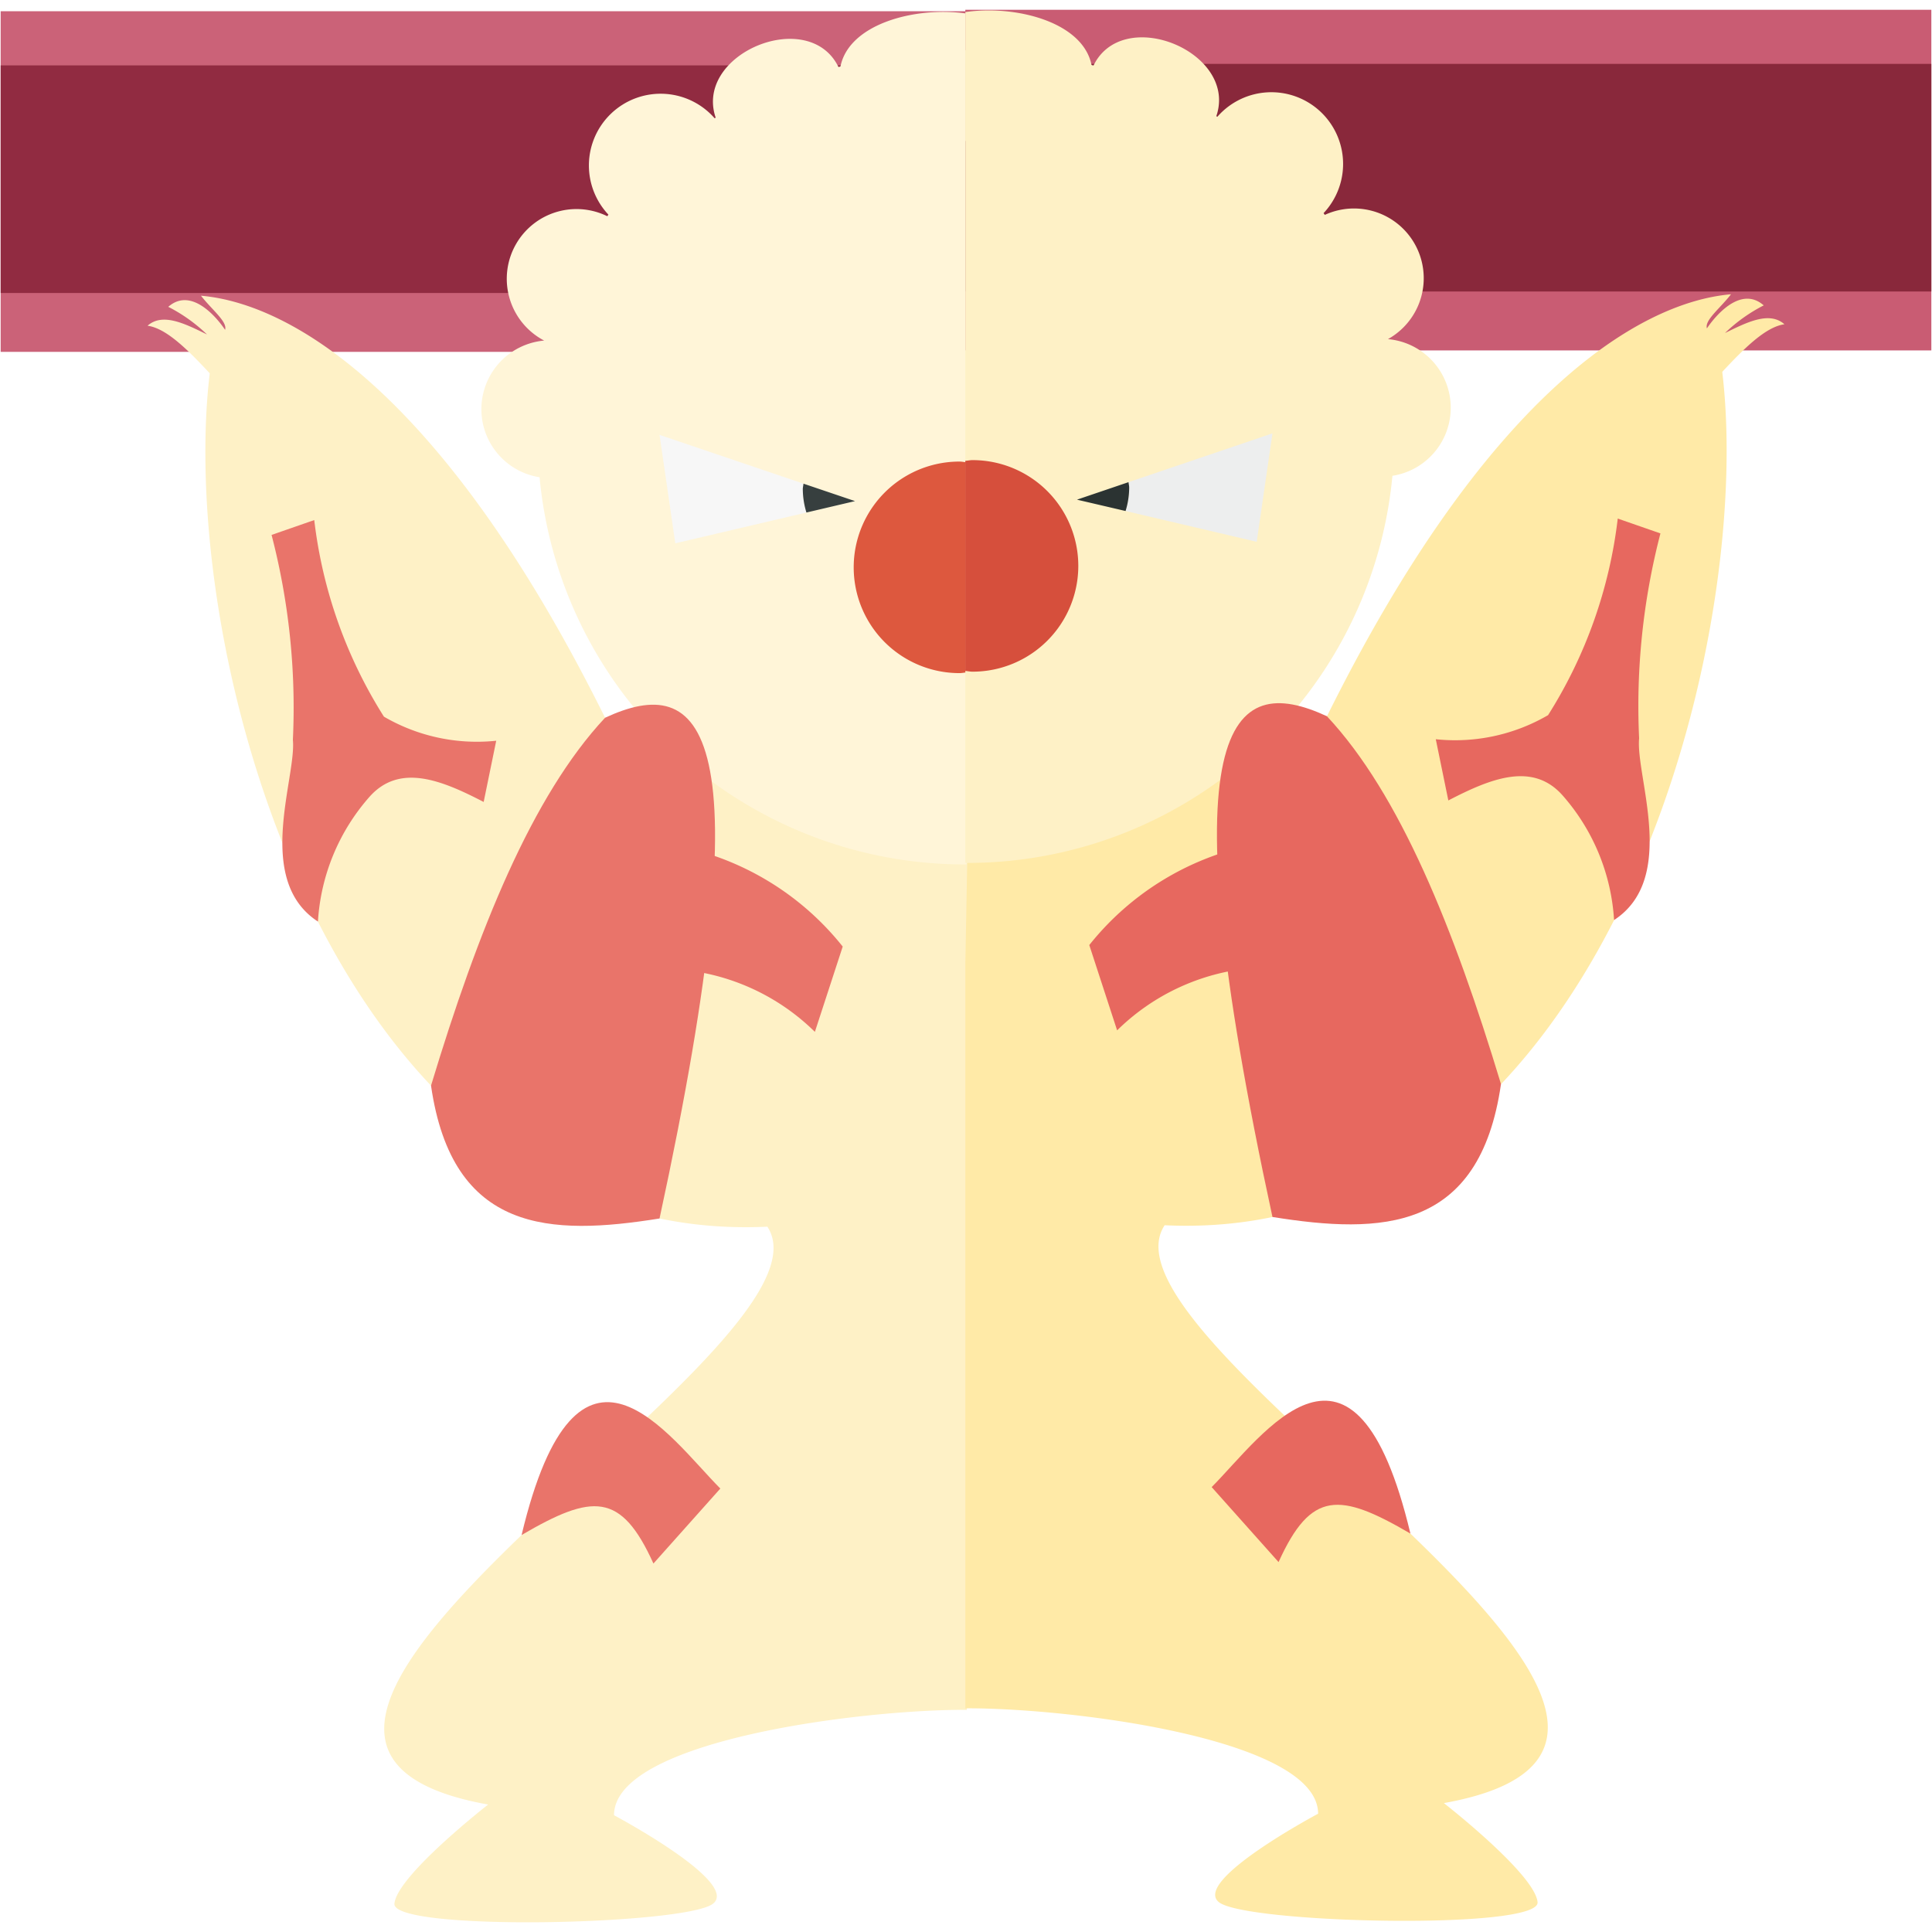 <svg xmlns="http://www.w3.org/2000/svg" viewBox="0 0 32 32"><title>533-gurdurr-shiny</title><rect x="0.011" y="0.186" width="16" height="5.642" style="fill:#cb6278"/><rect x="0.011" y="1.083" width="16" height="3.77" style="fill:#912b41"/><path d="M13.911,1.162c-.458-1.105-2.493-.263-2.036.843a1.188,1.188,0,1,0-1.702,1.641A1.155,1.155,0,1,0,9.013,5.641a1.141,1.141,0,0,0,0,2.273l4.094-1.874,2.905-3.687V.225C15.146.099,14.002.407,13.911,1.162Z" style="fill:#fff5d8"/><path d="M16.108,14.318a15.71,15.71,0,0,0-6.086-2.43C7.416,6.633,4.904,5.036,3.329,4.898c.183.236.441.43.399.565,0,0-.494-.772-.941-.381A2.678,2.678,0,0,1,3.429,5.54c-.366-.179-.735-.366-.985-.145.314.043.67.403,1.03.788-.558,4.658,2.068,14.471,9.236,14.135,1.319,1.998-10.688,8.484-4.625,9.571,0,0-1.508,1.175-1.552,1.641s4.834.355,5.278,0-1.641-1.464-1.641-1.464c0-1.234,4.051-1.746,5.801-1.746l.042.002V15.987Z" style="fill:#fef1c6"/><path d="M15.98.858c-3.907,0-7.074,2.48-7.074,6.386a7.074,7.074,0,0,0,7.074,7.074l.031-.002V.859Z" style="fill:#fff5d8"/><path d="M11.931,24.655c-.85-.853-2.365-3.111-3.292.77,1.173-.686,1.646-.717,2.184.472" style="fill:#e9746a"/><path d="M15.892,7.645a1.752,1.752,0,0,0,0,3.504c.041,0,.079-.009.12-.012V7.657C15.971,7.654,15.933,7.645,15.892,7.645Z" style="fill:#dd583e"/><path d="M13.308,8.011l-2.384-.808.261,1.796,2.172-.51a1.339,1.339,0,0,1-.06-.388C13.297,8.069,13.306,8.042,13.308,8.011Z" style="fill:#f7f7f7"/><path d="M13.308,8.011c-.002.031-.011.058-.011.09a1.339,1.339,0,0,0,.06.388l.805-.189Z" style="fill:#373f3f"/><path d="M4.498,8.86a11.364,11.364,0,0,1,.353,3.394c.061.629-.645,2.319.415,3.01a3.434,3.434,0,0,1,.86-2.073c.494-.547,1.179-.275,1.885.092L8.219,12.269a3.06,3.06,0,0,1-1.86-.399,7.792,7.792,0,0,1-1.154-3.256Z" style="fill:#e9746a"/><path d="M11.286,14.024a4.658,4.658,0,0,1,2.672,1.654l-.461,1.413a3.636,3.636,0,0,0-2.703-1.043Z" style="fill:#e9746a"/><path d="M10.022,11.888c-1.208,1.291-2.104,3.517-2.883,6.093.353,2.449,1.982,2.49,3.785,2.201C12.709,11.939,11.615,11.149,10.022,11.888Z" style="fill:#e9746a"/><rect x="15.989" y="0.162" width="16" height="5.642" style="fill:#c95c73"/><rect x="15.989" y="1.058" width="16" height="3.77" style="fill:#89283b"/><path d="M18.089,1.137c.458-1.105,2.493-.263,2.036.843a1.188,1.188,0,1,1,1.702,1.641,1.155,1.155,0,1,1,1.162,1.996,1.141,1.141,0,0,1,0,2.273L18.894,6.016,15.989,2.328V.2C16.854.075,17.998.383,18.089,1.137Z" style="fill:#fef1c6"/><path d="M16.02,14.293c1.582-1.071,4.473-2.386,5.959-2.43C24.584,6.609,27.096,5.011,28.671,4.874c-.183.236-.441.43-.399.565,0,0,.494-.772.941-.381a2.678,2.678,0,0,0-.642.458c.366-.179.735-.366.985-.145-.314.043-.67.403-1.03.788.558,4.658-2.068,14.471-9.236,14.135-1.319,1.998,10.688,8.484,4.625,9.571,0,0,1.508,1.175,1.552,1.641s-4.834.355-5.278,0S21.832,30.041,21.832,30.041c0-1.234-4.051-1.746-5.801-1.746l-.042.002V15.962Z" style="fill:#ffeaa7"/><path d="M16.02.833c3.907,0,7.074,2.48,7.074,6.386a7.074,7.074,0,0,1-7.074,7.074l-.031-.002V.834C15.999.834,16.009.833,16.02.833Z" style="fill:#fef1c6"/><path d="M20.069,24.631c.85-.853,2.365-3.111,3.292.77-1.173-.686-1.646-.717-2.184.472" style="fill:#e7685f"/><path d="M16.108,7.621a1.752,1.752,0,0,1,0,3.504c-.041,0-.079-.009-.12-.012V7.633C16.029,7.63,16.067,7.621,16.108,7.621Z" style="fill:#d64f3c"/><path d="M18.692,7.986l2.384-.808-.261,1.796-2.172-.51a1.339,1.339,0,0,0,.06-.388C18.703,8.045,18.694,8.018,18.692,7.986Z" style="fill:#edeeee"/><path d="M18.692,7.986c.002.031.011.058.011.09a1.339,1.339,0,0,1-.06.388L17.838,8.276Z" style="fill:#2b3332"/><path d="M27.502,8.835a11.364,11.364,0,0,0-.353,3.394c-.061.629.645,2.319-.415,3.01a3.434,3.434,0,0,0-.86-2.073c-.494-.547-1.179-.275-1.885.092l-.208-1.014a3.06,3.06,0,0,0,1.86-.399,7.792,7.792,0,0,0,1.154-3.256Z" style="fill:#e7685f"/><path d="M20.714,13.999a4.658,4.658,0,0,0-2.672,1.654l.461,1.413a3.636,3.636,0,0,1,2.703-1.043Z" style="fill:#e7685f"/><path d="M21.978,11.863c1.208,1.291,2.104,3.517,2.883,6.093-.353,2.449-1.982,2.49-3.785,2.201C19.291,11.914,20.385,11.124,21.978,11.863Z" style="fill:#e7685f"/></svg>